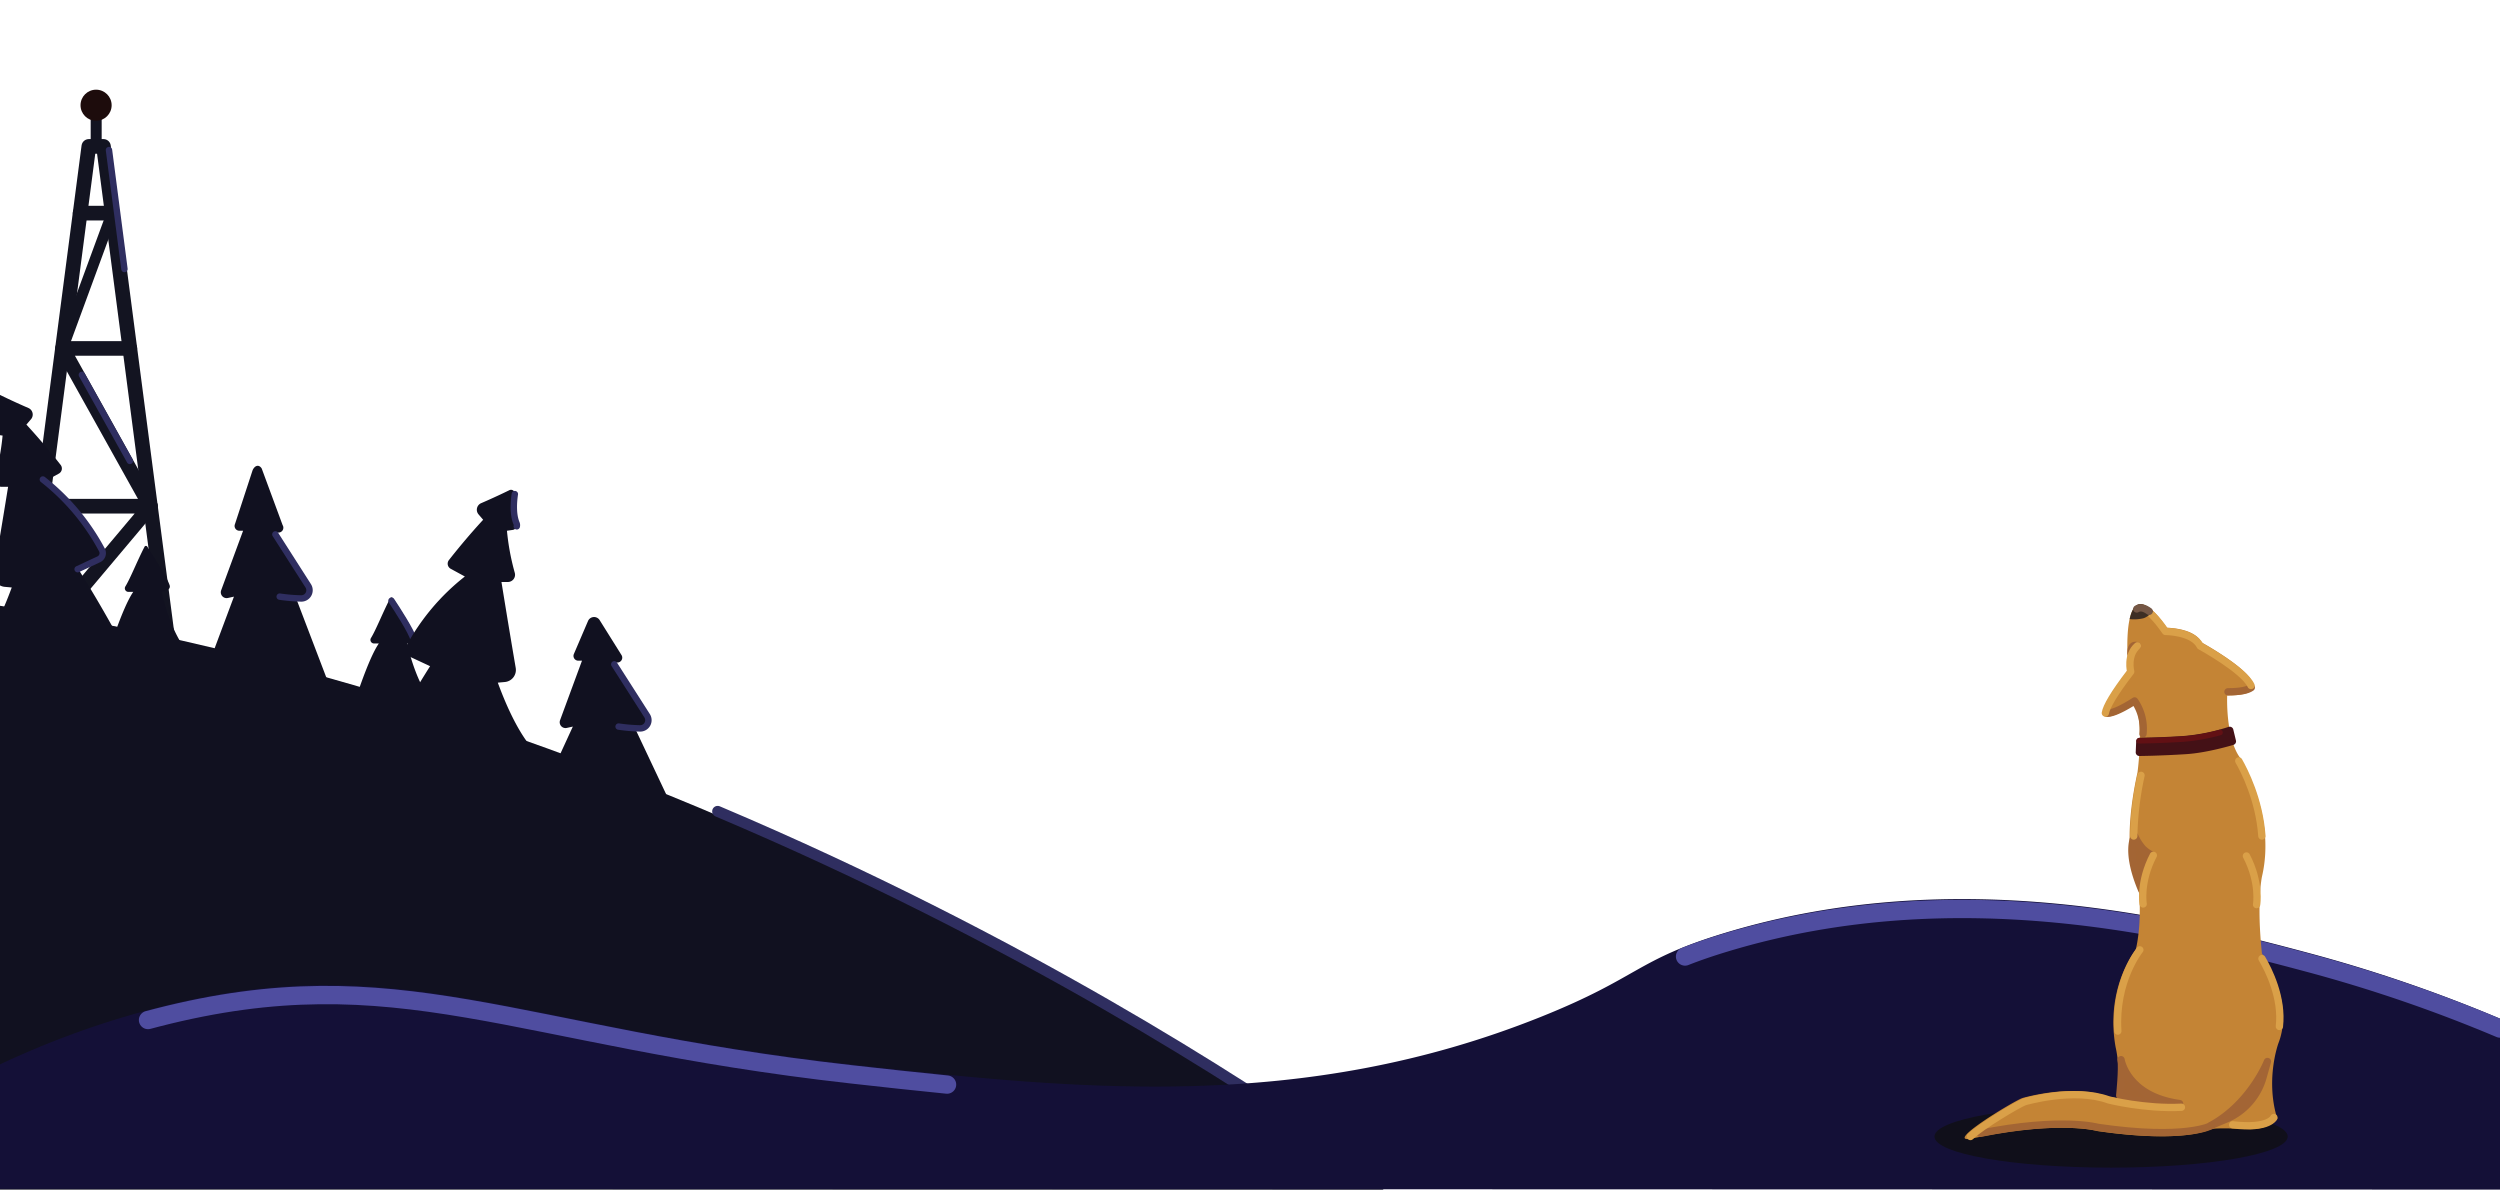 <svg id="Layer_1" data-name="Layer 1"
  xmlns="http://www.w3.org/2000/svg" width="1366" height="650" viewBox="0 0 1366 650">
  <g id="middle">
    <g id="radio_tower" data-name="radio tower">
      <polygon id="base" points="56.545 80 93.103 360.31 12 360 48.536 80 56.545 80" fill="none" stroke="#131421" stroke-linecap="round" stroke-linejoin="round" stroke-width="8"/>
      <polyline points="82.184 276.583 34.132 190.385 70.942 190.385" fill="none" stroke="#131421" stroke-linecap="round" stroke-linejoin="round" stroke-width="8"/>
      <line x1="70.952" y1="251.847" x2="44.734" y2="204.815" fill="none" stroke="#2f2e60" stroke-linecap="round" stroke-linejoin="round" stroke-width="3.5"/>
      <line x1="61.299" y1="116.452" x2="43.779" y2="116.452" fill="none" stroke="#131421" stroke-linecap="round" stroke-linejoin="round" stroke-width="8"/>
      <line x1="34.132" y1="190.385" x2="61.299" y2="116.452" fill="none" stroke="#131421" stroke-linecap="round" stroke-linejoin="round" stroke-width="6"/>
      <polyline points="12 360 82.184 276.583 22.885 276.583" fill="none" stroke="#131421" stroke-linecap="round" stroke-linejoin="round" stroke-width="8"/>
      <line id="light" x1="59.545" y1="82" x2="68" y2="147" fill="none" stroke="#2f2e60" stroke-linecap="round" stroke-linejoin="round" stroke-width="3.5"/>
      <line x1="52.552" y1="80" x2="52.552" y2="61.345" fill="none" stroke="#131421" stroke-linecap="round" stroke-linejoin="round" stroke-width="6"/>
      <circle cx="52.5" cy="57.5" r="8.5" fill="#1d0c0c">
        <animate id="lightBulbOn" attributeName="fill" from="#1D0C0C" to="#bd0000" dur="0s" begin="lightBulbOff.end + 1.5s" fill="freeze"/>
        <animate id="lightBulbOff" attributeName="fill" to="#1D0C0C" dur="0s" begin="0s;lightBulbOn.end + 1.5s" fill="freeze"/>
      </circle>
    </g>
    <g id="ground">
      <path id="base-2" data-name="base" d="M0,650H756S430,398,0,331V650" fill="#111120"/>
      <path id="light-2" data-name="light" d="M731.041,628.749C678.94,592.362,557.147,513.19,392.128,443.334" fill="none" stroke="#2f2e60" stroke-linecap="round" stroke-linejoin="round" stroke-width="6"/>
    </g>
    <g id="tree">
      <path id="base-3" data-name="base" d="M296,434h68l-17-36h3.801a4.491,4.491,0,0,0,3.785-6.91L336,362h1.345a2.655,2.655,0,0,0,2.251-4.064l-11.949-19.105a3.598,3.598,0,0,0-6.357.491L313.564,357.351A2.618,2.618,0,0,0,315.97,361H318l-11.986,32.533a3.18,3.18,0,0,0,3.673,4.203L313,397Z" fill="#111120"/>
      <path id="light-3" data-name="light" d="M338,397a92.395,92.395,0,0,0,11.801,1,4.491,4.491,0,0,0,3.785-6.91l-17.953-28.101" fill="none" stroke="#2f2e60" stroke-linecap="round" stroke-linejoin="round" stroke-width="3.5"/>
    </g>
    <g id="tree-2" data-name="tree">
      <path id="base-4" data-name="base" d="M238,386H193s8-25.828,14-34.414h-2.65a1.946,1.946,0,0,1-1.66-2.966C205.439,344.169,209,335,213.115,327.028a.864.864,0,0,1,1.512-.211c2.826,4.254,10.729,16.382,12.285,21.258a1.934,1.934,0,0,1-1.185,2.396l-3.209,1.186S227,374,238,386Z" fill="#111120"/>
      <path id="light-4" data-name="light" d="M213.9,328.228c3.115,4.705,10.927,16.773,12.125,21.228" fill="#111120" stroke="#2f2e60" stroke-linecap="round" stroke-linejoin="round" stroke-width="3.5"/>
    </g>
    <g id="tree-3" data-name="tree">
      <path id="base-5" data-name="base" d="M277,290l3.102-.443a2.617,2.617,0,0,0,2.089-3.555c-2.082-4.96-1.578-11.761-.945-16.017a2.049,2.049,0,0,0-2.935-2.144c-6.058,2.972-11.641,5.463-15.415,7.094a3.907,3.907,0,0,0-1.411,6.132L264,284c-8.385,9.084-15.306,17.68-18.714,22.034a3.179,3.179,0,0,0,.988,4.751L254,315a121.706,121.706,0,0,0-32.283,38.497,3.726,3.726,0,0,0,1.724,5.109L235,364c-14,22-27,47-27,47l84.5-.5S283,403,272,373l3.851-.35a6.623,6.623,0,0,0,5.935-7.71C280.233,355.842,277.34,338.705,274,318h3.472a3.944,3.944,0,0,0,3.795-5.043A130.323,130.323,0,0,1,277,290Z" fill="#111120"/>
      <path id="light-5" data-name="light" d="M282.369,287.583a2.477,2.477,0,0,0-.117-1.581c-2.082-4.96-1.578-11.761-.945-16.017" fill="none" stroke="#2f2e60" stroke-linecap="round" stroke-linejoin="round" stroke-width="3.5"/>
    </g>
    <g id="tree-4" data-name="tree">
      <path id="base-6" data-name="base" d="M111,371l68,1-17.172-45h3.801a4.491,4.491,0,0,0,3.785-6.91L150.828,291h1.345a2.655,2.655,0,0,0,2.251-4.064L143,256c-1.54-2.462-3.856-1.67-5,1l-9.608,29.351A2.618,2.618,0,0,0,130.798,290h2.03l-11.986,32.533a3.18,3.18,0,0,0,3.673,4.203L127.828,326Z" fill="#111120"/>
      <path id="light-6" data-name="light" d="M152.828,326a92.395,92.395,0,0,0,11.801,1,4.491,4.491,0,0,0,3.785-6.91l-17.953-28.101" fill="none" stroke="#2f2e60" stroke-linecap="round" stroke-linejoin="round" stroke-width="3.5"/>
    </g>
    <g id="tree-5" data-name="tree">
      <path id="base-7" data-name="base" d="M1.422,238l-3.102-.443A2.617,2.617,0,0,1-3.769,234.002c2.082-4.96,1.578-11.761.945-16.017A2.049,2.049,0,0,1,.111,215.841c6.058,2.972,11.641,5.463,15.415,7.094a3.907,3.907,0,0,1,1.411,6.132L14.422,232c8.385,9.084,15.306,17.68,18.714,22.034a3.179,3.179,0,0,1-.988,4.751L24.422,263a121.707,121.707,0,0,1,32.283,38.497,3.726,3.726,0,0,1-1.724,5.109L43.422,312c14,22,27,47,27,47l-84.5-.5s9.5-7.5,20.5-37.5l-3.851-.35a6.623,6.623,0,0,1-5.935-7.71C-1.811,303.842,1.083,286.705,4.422,266H.95a3.944,3.944,0,0,1-3.795-5.043A130.324,130.324,0,0,0,1.422,238Z" fill="#111120"/>
      <path id="light-7" data-name="light" d="M23.422,262a121.707,121.707,0,0,1,32.283,38.497,3.726,3.726,0,0,1-1.724,5.109L42.422,311" fill="none" stroke="#2f2e60" stroke-linecap="round" stroke-linejoin="round" stroke-width="3.5"/>
    </g>
    <g id="tree-6" data-name="tree">
      <path id="base-8" data-name="base" d="M103.81,357.819h-45s8-25.828,14-34.414H70.16a1.946,1.946,0,0,1-1.66-2.966c2.749-4.451,6.31-13.621,10.425-21.593a.864.864,0,0,1,1.512-.211c2.826,4.254,10.729,16.382,12.285,21.258a1.934,1.934,0,0,1-1.185,2.396l-3.209,1.186S92.81,345.819,103.81,357.819Z" fill="#111120"/>
    </g>
  </g>
  <g id="front">
    <g id="ground-2" data-name="ground">
      <path id="base-9" data-name="base" d="M0,581.586a484.392,484.392,0,0,1,86-31c131.395-33.686,193.888,10.27,379,31,125.194,14.02,246.587,26.25,377-26,53.918-21.602,51.704-31.119,101-46,127.378-38.45,249.488-7.305,318,11a801.719,801.719,0,0,1,105,36V650L0,649.586Z" fill="#141037"/>
      <path id="light-8" data-name="light" d="M920.709,522.636C926.884,520.197,934.103,517.686,943,515c127.378-38.45,249.488-7.305,318,11a801.719,801.719,0,0,1,105,36" fill="none" stroke="#4f4da0" stroke-linecap="round" stroke-linejoin="round" stroke-width="10"/>
      <path id="light-9" data-name="light" d="M80.876,557.344Q83.412,556.664,86,556c131.395-33.686,193.888,10.27,379,31,17.553,1.966,35.031,3.896,52.47,5.619" fill="none" stroke="#4f4da0" stroke-linecap="round" stroke-linejoin="round" stroke-width="10"/>
    </g>
    <ellipse id="dog_shadow" data-name="dog shadow" cx="1153.5" cy="621" rx="96.5" ry="17" fill="#100f1a"/>
    <g id="dog">
      <path id="base-10" data-name="base" d="M1150.934,599c-19-7-46,1-46,1-5.063,1.887-44.517,25.727-27,22,47-10,68-4,68-4,48,7,62-1,62-1,4-1,21,0,21,0,11,0,15-5,15-5a1.385,1.385,0,0,0,0-2c-6-21,1-40,1-40,9-23-9-49-9-49-3-28,0-42,0-42,8-34-12-65-12-65-8-11-7-34-7-34,39,0-14-29-14-29-4-8-19-8-19-8-27-39-21,23-21,23-33,43,3,19,3,19,6,7,2,37,2,37-10,46,.444,61.069.444,61.069,2.444,22.069-1.444,35.931-1.444,35.931s-16.862,20.669-10.931,53.334c0,0,2.931,11.666.931,27.666Z" fill="#c48435"/>
      <g id="shadows">
        <path id="shadow" d="M1207.934,615c22-12,31-35,31-35l-2.414,8.622a35.075,35.075,0,0,1-20.286,22.92L1207.934,615" fill="#a36534" stroke="#a36535" stroke-linecap="round" stroke-linejoin="round" stroke-width="4"/>
        <path id="shadow-2" data-name="shadow" d="M1158.934,579s3,20,32,24c0,0-25.448.31-32.724-4.345C1158.21,598.655,1159.762,584,1158.934,579Z" fill="#a36534" stroke="#a36535" stroke-linecap="round" stroke-linejoin="round" stroke-width="4"/>
        <path id="shadow-3" data-name="shadow" d="M1151.508,389.673c4.526.203,14.84-6.673,14.84-6.673a26.672,26.672,0,0,1,4.586,18" fill="none" stroke="#a36534" stroke-linecap="round" stroke-linejoin="round" stroke-width="4"/>
        <path id="shadow-4" data-name="shadow" d="M1217.348,378c6.779,0,10.778-.876,12.759-2.324" fill="none" stroke="#a36534" stroke-linecap="round" stroke-linejoin="round" stroke-width="4"/>
        <path id="shadow-5" data-name="shadow" d="M1081.971,619.25C1126.429,610.309,1146.348,616,1146.348,616c48,7,62-1,62-1" fill="none" stroke="#a36534" stroke-linecap="round" stroke-linejoin="round" stroke-width="4"/>
        <path id="shadow-6" data-name="shadow" d="M1167.88,352.897S1164.334,351,1164.334,357" fill="none" stroke="#a36534" stroke-linecap="round" stroke-linejoin="round" stroke-width="4"/>
        <path id="shadow-7" data-name="shadow" d="M1176.083,467.345a17.841,17.841,0,0,1-5.39-3.779,28.443,28.443,0,0,1-4.302-6.772s-5.299,7.966,3.878,29.586C1170.269,486.379,1170.445,476,1176.083,467.345Z" fill="#a36533" stroke="#a36534" stroke-linecap="round" stroke-linejoin="round" stroke-width="4"/>
      </g>
      <g id="lights">
        <path id="light-10" data-name="light" d="M1150.368,389.601c.596-3.46,4.387-10.28,13.842-22.601,0,0-2.276-9,3.67-14.103" fill="none" stroke="#daa048" stroke-linecap="round" stroke-linejoin="round" stroke-width="4"/>
        <path id="light-11" data-name="light" d="M1229.952,374.561C1225.911,365.968,1202.21,353,1202.21,353c-4-8-19-8-19-8-5.254-7.588-9.258-11.353-12.3-12.495" fill="none" stroke="#daa048" stroke-linecap="round" stroke-linejoin="round" stroke-width="4"/>
        <path id="light-12" data-name="light" d="M1235.903,456.807c-1.38-19.798-9.669-35.856-12.637-41.04" fill="none" stroke="#daa048" stroke-linecap="round" stroke-linejoin="round" stroke-width="4"/>
        <path id="light-13" data-name="light" d="M1245.461,560.847c1.806-15.676-5.943-30.985-9.523-37.082" fill="none" stroke="#daa048" stroke-linecap="round" stroke-linejoin="round" stroke-width="4"/>
        <path id="light-14" data-name="light" d="M1076.623,620.993c6.228-5.938,26.094-17.691,29.587-18.993,0,0,27-8,46-1,0,0,19.724,5,39.724,4" fill="none" stroke="#daa048" stroke-linecap="round" stroke-linejoin="round" stroke-width="4"/>
        <path id="light-15" data-name="light" d="M1169.21,519s-13.818,16.938-12.037,44.38" fill="none" stroke="#daa048" stroke-linecap="round" stroke-linejoin="round" stroke-width="4"/>
        <path id="light-16" data-name="light" d="M1165.88,456.793a167.369,167.369,0,0,1,3.975-33.135" fill="none" stroke="#daa048" stroke-linecap="round" stroke-linejoin="round" stroke-width="4"/>
        <path id="light-17" data-name="light" d="M1171.018,493.928s-2.083-11.928,5.555-26.584" fill="none" stroke="#daa048" stroke-linecap="round" stroke-linejoin="round" stroke-width="4"/>
        <path id="light-18" data-name="light" d="M1233.003,494.279s2.083-11.928-5.555-26.584" fill="none" stroke="#daa048" stroke-linecap="round" stroke-linejoin="round" stroke-width="4"/>
        <path id="light-19" data-name="light" d="M1242.434,610.6s-2.5,6.4-22.5,4" fill="none" stroke="#daa048" stroke-linecap="round" stroke-linejoin="round" stroke-width="4"/>
      </g>
      <g id="nose">
        <path id="base-11" data-name="base" d="M1163.636,338.281c1.661-7.488,5.027-11.703,12.699-4.273,0,0-2.4,2.992-5.2,3.824A21.84,21.84,0,0,1,1163.636,338.281Z" fill="#3d2e24"/>
        <path id="light-20" data-name="light" d="M1167.537,332.746c1.684-1.067,3.892-.853,6.772,1.269" fill="none" stroke="#755745" stroke-linecap="round" stroke-linejoin="round" stroke-width="4"/>
      </g>
      <g id="collar">
        <path id="base-12" data-name="base" d="M1169.21,405.081s10.724-.081,24.022-.939a110.32,110.32,0,0,0,25.096-5.07l1.44,6.008s-13.807,4.253-25.408,4.996c-14.426.923-25.408.996-25.408.996Z" fill="#441116" stroke="#441116" stroke-linecap="round" stroke-linejoin="round" stroke-width="4"/>
        <path id="light-21" data-name="light" d="M1168.835,404.764s10.724-.081,24.022-.939a105.048,105.048,0,0,0,20.177-3.59" fill="none" stroke="#621014" stroke-linecap="round" stroke-linejoin="round" stroke-width="3"/>
      </g>
    </g>
  </g>
</svg>
